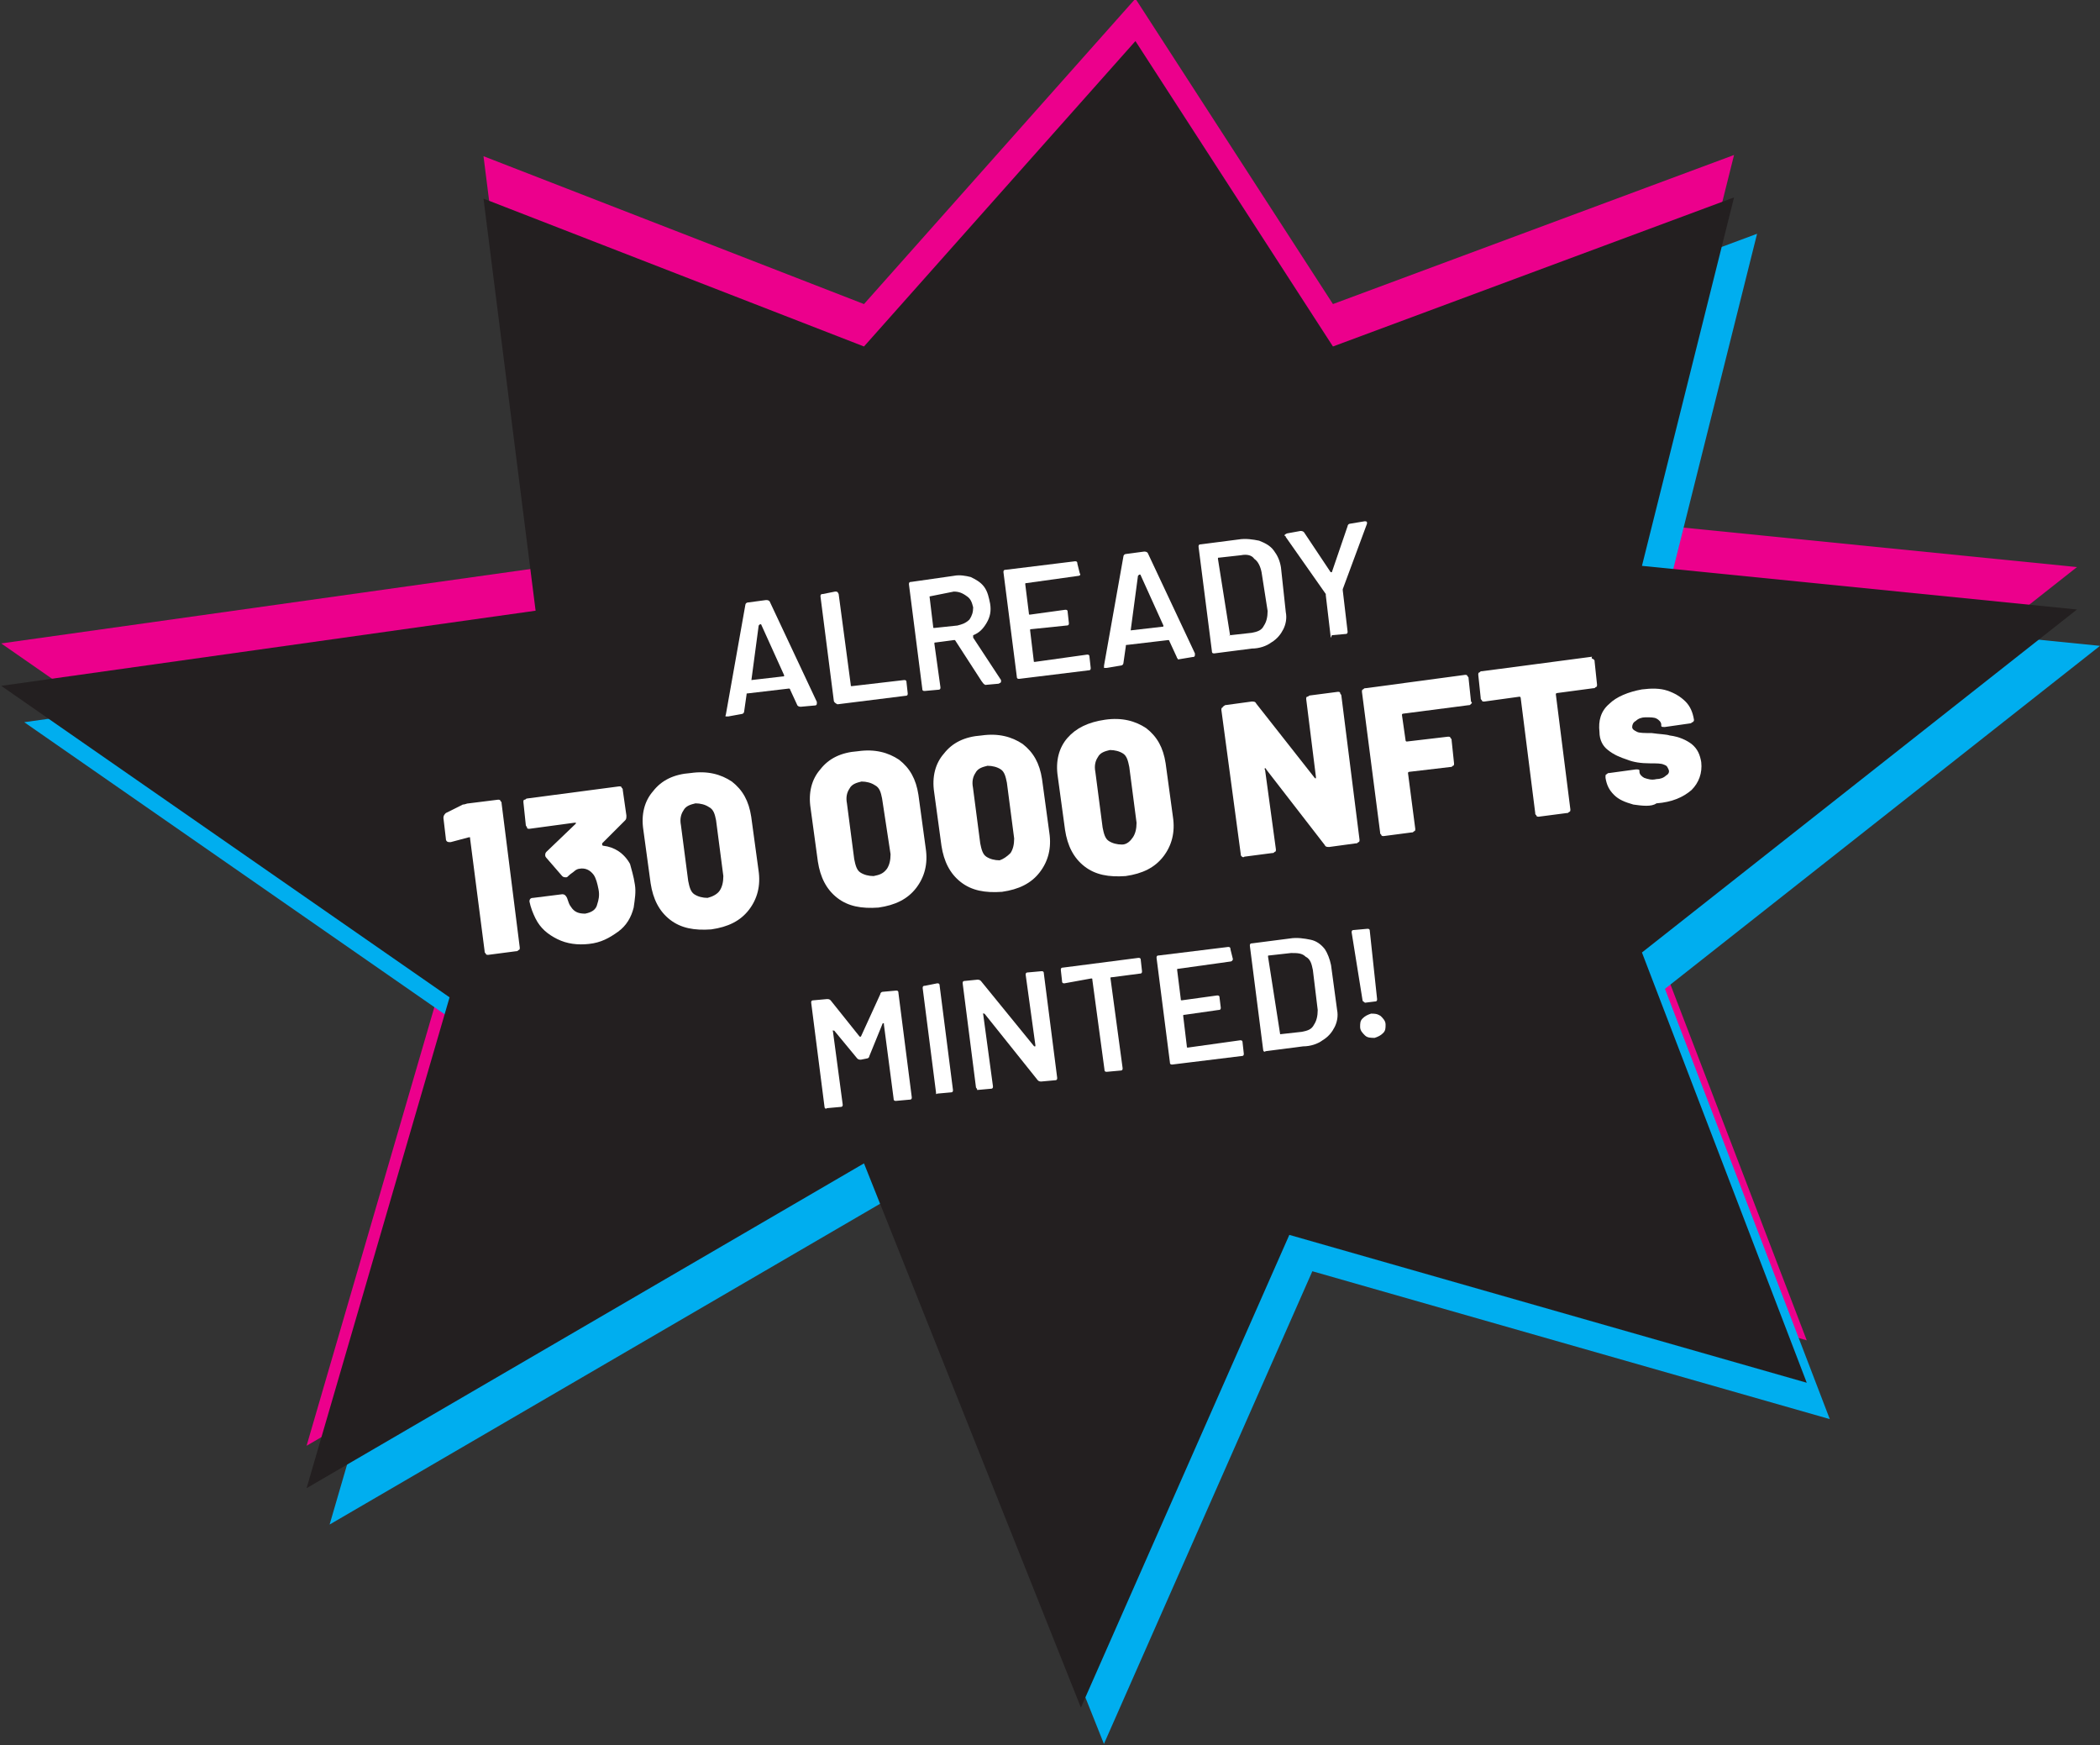 <?xml version="1.0" encoding="utf-8"?>
<!-- Generator: Adobe Illustrator 26.0.2, SVG Export Plug-In . SVG Version: 6.00 Build 0)  -->
<svg version="1.1" id="Ebene_1" xmlns="http://www.w3.org/2000/svg" xmlns:xlink="http://www.w3.org/1999/xlink" x="0px" y="0px"
	 viewBox="0 0 173.3 144" style="enable-background:new 0 0 173.3 144;" xml:space="preserve">
<rect x="0" y="0" width="173.3" height="144" fill="#333333" stroke="none"/>
<style type="text/css">
	.st0{fill:#EC008C;}
	.st1{fill:#00AEEF;}
	.st2{fill:#231F20;}
	.st3{clip-path:url(#SVGID_00000029042685450512639590000004445097699449652882_);}
	.st4{clip-path:url(#SVGID_00000147212862560701861110000006142288976726452411_);}
	.st5{enable-background:new    ;}
	.st6{fill:#FFFFFF;}
	.st7{clip-path:url(#SVGID_00000078741022557233890330000007549393793059207863_);}
	.st8{clip-path:url(#SVGID_00000164514046320438689220000009000918133322072759_);}
</style>
<g id="Gruppe_149" transform="translate(-979 -2601.012)">
	<path id="Pfad_87" class="st0" d="M1018.9,2613.9l4.3,34l-44.1,6.2l37,25.7l-11.8,40.5l46-26.8l17.9,44.9l17.2-39l42.7,12.2
		l-13.6-35.5l35.9-28.3l-35.9-3.6l7.6-30.4l-33.1,12.3l-16.3-25.2l-22.4,25.2L1018.9,2613.9z"/>
	<path id="Pfad_88" class="st1" d="M1020.8,2620.4l4.3,34l-44.1,6.2l37,25.7l-11.8,40.5l46-26.8l17.9,44.9l17.2-39l42.7,12.2
		l-13.6-35.5l35.9-28.3l-35.9-3.6l7.6-30.4l-33.1,12.3l-16.3-25.2l-22.4,25.2L1020.8,2620.4z"/>
	<path id="Pfad_89" class="st2" d="M1018.9,2617.4l4.3,34l-44.1,6.2l37,25.7l-11.8,40.5l46-26.8l17.9,44.9l17.2-39l42.7,12.2
		l-13.6-35.5l35.9-28.3l-35.9-3.6l7.6-30.4l-33.1,12.3l-16.3-25.2l-22.4,25.2L1018.9,2617.4z"/>
	<g id="Gruppe_148" transform="translate(1179.793 2701.823)">
		<g id="Gruppe_44" transform="translate(-165 -60)">
			<g>
				<g>
					<defs>
						<rect id="SVGID_1_" x="0" y="0" width="108.8" height="54.8"/>
					</defs>
					<clipPath id="SVGID_00000151542074861596837550000001559750351262506938_">
						<use xlink:href="#SVGID_1_"  style="overflow:visible;"/>
					</clipPath>
					<g id="Gruppe_43" style="clip-path:url(#SVGID_00000151542074861596837550000001559750351262506938_);">
						<g id="Gruppe_36" transform="translate(22.316)">
							<g id="Gruppe_35">
								<g>
									<g>
										<defs>
											<rect id="SVGID_00000039854057625757553480000016935208687273593241_" x="0" y="0" width="60.2" height="22.3"/>
										</defs>
										<clipPath id="SVGID_00000065773061738418099880000009235730254270258868_">
											<use xlink:href="#SVGID_00000039854057625757553480000016935208687273593241_"  style="overflow:visible;"/>
										</clipPath>
										<g id="Gruppe_34" style="clip-path:url(#SVGID_00000065773061738418099880000009235730254270258868_);">
											<g class="st5">
												<path class="st6" d="M7.7,17.4l-0.6-1.3c0,0,0-0.1-0.1-0.1l-3.4,0.4c-0.1,0-0.1,0-0.1,0.1l-0.2,1.4
													c0,0.1-0.1,0.2-0.2,0.2L2,18.3c-0.1,0-0.1,0-0.2,0s0-0.1,0-0.2l1.6-9c0-0.1,0.1-0.2,0.2-0.2l1.5-0.2
													c0.1,0,0.2,0,0.3,0.1l3.9,8.3c0,0,0,0,0,0.1c0,0.1,0,0.2-0.2,0.2L8,17.5C7.9,17.5,7.8,17.5,7.7,17.4z M3.9,15.3l2.6-0.3
													c0.1,0,0.1,0,0.1-0.1l-1.9-4.2c0,0,0,0-0.1,0c0,0,0,0-0.1,0.1L3.9,15.3C3.8,15.2,3.9,15.3,3.9,15.3z"/>
												<path class="st6" d="M10.7,17L9.6,8.4c0-0.1,0-0.2,0.2-0.2L10.8,8C11,8,11,8,11.1,8.2l1,7.5c0,0.1,0,0.1,0.1,0.1
													l4.3-0.5c0.1,0,0.2,0,0.2,0.2l0.1,0.9c0,0.1,0,0.2-0.2,0.2l-5.6,0.7C10.8,17.2,10.7,17.1,10.7,17z"/>
												<path class="st6" d="M22.9,15.4L20.7,12c0,0,0,0-0.1,0l-1.5,0.2c-0.1,0-0.1,0-0.1,0.1l0.5,3.6c0,0.1,0,0.2-0.2,0.2
													l-1.1,0.1c-0.1,0-0.2,0-0.2-0.2l-1.1-8.6c0-0.1,0-0.2,0.2-0.2l3.5-0.5c0.5-0.1,1,0,1.4,0.1c0.4,0.2,0.8,0.4,1.1,0.8
													C23.4,8,23.5,8.5,23.6,9c0.1,0.6,0,1.1-0.3,1.6c-0.3,0.5-0.6,0.8-1.1,1c0,0,0,0,0,0.1c0,0,0,0,0,0.1l2.3,3.5l0,0.1
													c0,0.1,0,0.1-0.2,0.2l-1.1,0.1C23,15.6,23,15.5,22.9,15.4z M18.6,8.4l0.3,2.5c0,0.1,0,0.1,0.1,0.1l1.9-0.2
													c0.4-0.1,0.7-0.2,1-0.5c0.2-0.3,0.3-0.6,0.3-1c-0.1-0.4-0.2-0.7-0.5-0.9C21.3,8.1,21,8,20.6,8L18.6,8.4
													C18.6,8.3,18.6,8.3,18.6,8.4z"/>
												<path class="st6" d="M30.9,6.7l-4.3,0.6c-0.1,0-0.1,0-0.1,0.1l0.3,2.4c0,0.1,0,0.1,0.1,0.1l2.9-0.4c0.1,0,0.2,0,0.2,0.2
													l0.1,0.9c0,0.1,0,0.2-0.2,0.2L27,11.1c-0.1,0-0.1,0-0.1,0.1l0.3,2.5c0,0.1,0,0.1,0.1,0.1l4.3-0.6c0.1,0,0.2,0,0.2,0.2
													l0.1,0.9c0,0.1,0,0.2-0.2,0.2l-5.7,0.7c-0.1,0-0.2,0-0.2-0.2l-1.1-8.6c0-0.1,0-0.2,0.2-0.2l5.7-0.7c0.1,0,0.2,0,0.2,0.2
													L31,6.5C31.1,6.6,31,6.7,30.9,6.7z"/>
												<path class="st6" d="M39,13.4l-0.6-1.3c0,0,0-0.1-0.1-0.1l-3.4,0.4c-0.1,0-0.1,0-0.1,0.1l-0.2,1.4
													c0,0.1-0.1,0.2-0.2,0.2l-1.2,0.2c-0.1,0-0.1,0-0.2,0c0,0,0-0.1,0-0.2l1.6-9c0-0.1,0.1-0.2,0.2-0.2l1.5-0.2
													c0.1,0,0.2,0,0.3,0.1l3.9,8.3c0,0,0,0,0,0.1c0,0.1,0,0.2-0.2,0.2l-1.2,0.2C39.1,13.5,39,13.5,39,13.4z M35.2,11.2
													l2.6-0.3c0.1,0,0.1,0,0.1-0.1L36,6.6c0,0,0,0-0.1,0c0,0,0,0-0.1,0.1L35.2,11.2C35.1,11.2,35.1,11.2,35.2,11.2z"/>
											</g>
											<g class="st5">
												<path class="st6" d="M41.9,12.9l-1.1-8.6c0-0.1,0-0.2,0.2-0.2l3.1-0.4c0.6-0.1,1.2,0,1.7,0.1c0.5,0.2,0.9,0.4,1.2,0.8
													c0.3,0.4,0.5,0.8,0.6,1.4L48,9.7c0.1,0.5,0,1-0.2,1.4s-0.5,0.8-1,1.1c-0.4,0.3-1,0.5-1.6,0.5l-3.1,0.4
													C42,13.1,41.9,13.1,41.9,12.9z M43.4,11.6l1.8-0.2c0.5-0.1,0.8-0.2,1-0.6c0.2-0.3,0.3-0.7,0.3-1.2L46,6.4
													c-0.1-0.5-0.3-0.9-0.6-1.1C45.2,5,44.8,4.9,44.3,5l-1.8,0.2c-0.1,0-0.1,0-0.1,0.1L43.4,11.6
													C43.3,11.6,43.3,11.7,43.4,11.6z"/>
											</g>
											<g class="st5">
												<path class="st6" d="M51.7,11.7l-0.4-3.4c0,0,0-0.1,0-0.1l-3.3-4.7c0,0,0-0.1-0.1-0.1c0-0.1,0-0.1,0.2-0.2L49.2,3
													c0.1,0,0.2,0,0.3,0.1l2.2,3.3c0,0,0,0,0.1,0c0,0,0,0,0,0l1.3-3.8c0-0.1,0.1-0.2,0.2-0.2l1.2-0.2c0.1,0,0.2,0,0.2,0.1
													c0,0,0,0.1,0,0.1l-2,5.4c0,0.1,0,0.1,0,0.1l0.4,3.4c0,0.1,0,0.2-0.2,0.2l-1.1,0.1C51.7,11.9,51.7,11.8,51.7,11.7z"/>
											</g>
										</g>
									</g>
								</g>
							</g>
						</g>
						<g id="Gruppe_39" transform="translate(0 9.472)">
							<g id="Gruppe_38">
								<g>
									<g>
										<defs>
											<rect id="SVGID_00000170961330892461497960000011041018668329225882_" x="0" y="0" width="108.8" height="34"/>
										</defs>
										<clipPath id="SVGID_00000093142156517807241020000014640714482306532528_">
											<use xlink:href="#SVGID_00000170961330892461497960000011041018668329225882_"  style="overflow:visible;"/>
										</clipPath>
										<g id="Gruppe_37" style="clip-path:url(#SVGID_00000093142156517807241020000014640714482306532528_);">
											<g class="st5">
												<path class="st6" d="M2.9,16l2.4-0.3c0.1,0,0.2,0,0.2,0.1c0.1,0.1,0.1,0.1,0.1,0.2l1.5,11.9c0,0.1,0,0.2-0.1,0.2
													c-0.1,0.1-0.1,0.1-0.2,0.1l-2.3,0.3c-0.1,0-0.2,0-0.2-0.1c-0.1-0.1-0.1-0.1-0.1-0.2L3,18.9c0,0,0-0.1,0-0.1
													c0,0-0.1,0-0.1,0l-1.5,0.4l-0.1,0c-0.2,0-0.3-0.1-0.3-0.3l-0.2-1.7c0-0.2,0.1-0.3,0.2-0.4l1.4-0.7
													C2.6,16.1,2.7,16,2.9,16z"/>
												<path class="st6" d="M16.6,22.7c0.1,0.6,0,1.2-0.1,1.9c-0.2,0.8-0.6,1.5-1.3,2s-1.4,0.9-2.4,1c-0.9,0.1-1.8,0-2.6-0.4
													c-0.8-0.4-1.4-0.9-1.8-1.7c-0.2-0.4-0.4-0.9-0.5-1.4l0,0c0-0.2,0.1-0.3,0.3-0.3l2.4-0.3c0.2,0,0.3,0.1,0.4,0.3
													c0.1,0.3,0.2,0.6,0.3,0.7c0.3,0.5,0.7,0.6,1.2,0.6c0.5-0.1,0.9-0.3,1-0.8c0.1-0.3,0.2-0.7,0.1-1.2
													c-0.1-0.5-0.2-0.9-0.4-1.2c-0.3-0.4-0.7-0.6-1.2-0.5c-0.1,0-0.3,0.1-0.4,0.2c-0.1,0.1-0.3,0.2-0.5,0.4
													c-0.1,0.1-0.1,0.1-0.2,0.1c-0.1,0-0.2,0-0.3-0.1l-1.3-1.5c-0.1-0.1-0.1-0.2-0.1-0.2c0-0.1,0-0.2,0.1-0.3l2.4-2.3
													c0,0,0.1-0.1,0-0.1s-0.1,0-0.1,0l-3.7,0.5c-0.1,0-0.2,0-0.2-0.1s-0.1-0.1-0.1-0.2l-0.2-1.9c0-0.1,0-0.2,0.1-0.2
													s0.1-0.1,0.2-0.1l7.6-1c0.1,0,0.2,0,0.2,0.1c0.1,0.1,0.1,0.1,0.1,0.2l0.3,2.1c0,0.2,0,0.3-0.1,0.4l-1.9,1.9
													c0,0,0,0,0,0.1c0,0,0,0.1,0.1,0.1c0.9,0.1,1.7,0.6,2.2,1.5C16.3,21.4,16.5,22,16.6,22.7z"/>
												<path class="st6" d="M19.5,25.6c-0.9-0.7-1.4-1.7-1.6-3l-0.6-4.4c-0.2-1.3,0.1-2.4,0.8-3.2c0.7-0.9,1.7-1.4,3.1-1.5
													c1.4-0.2,2.5,0.1,3.4,0.7c0.9,0.7,1.4,1.6,1.6,2.9l0.6,4.4c0.2,1.3-0.1,2.4-0.8,3.3c-0.7,0.9-1.7,1.4-3.1,1.6
													C21.5,26.5,20.4,26.3,19.5,25.6z M23.6,23.2c0.2-0.3,0.3-0.7,0.3-1.2l-0.6-4.6c-0.1-0.5-0.2-0.9-0.6-1.1
													C22.4,16.1,22,16,21.6,16c-0.4,0.1-0.8,0.2-1,0.6c-0.2,0.3-0.3,0.7-0.2,1.2l0.6,4.6c0.1,0.5,0.2,0.9,0.5,1.1
													c0.3,0.2,0.7,0.3,1.1,0.3C23,23.7,23.4,23.5,23.6,23.2z"/>
												<path class="st6" d="M33.3,23.8c-0.9-0.7-1.4-1.7-1.6-3l-0.6-4.4c-0.2-1.3,0.1-2.4,0.8-3.2c0.7-0.9,1.7-1.4,3.1-1.5
													c1.4-0.2,2.5,0.1,3.4,0.7c0.9,0.7,1.4,1.6,1.6,2.9l0.6,4.4c0.2,1.3-0.1,2.4-0.8,3.3c-0.7,0.9-1.7,1.4-3.1,1.6
													C35.3,24.7,34.2,24.5,33.3,23.8z M37.4,21.4c0.2-0.3,0.3-0.7,0.3-1.2L37,15.6c-0.1-0.5-0.2-0.9-0.6-1.1
													c-0.3-0.2-0.7-0.3-1.1-0.3c-0.4,0.1-0.8,0.2-1,0.6c-0.2,0.3-0.3,0.7-0.2,1.2l0.6,4.6c0.1,0.5,0.2,0.9,0.5,1.1
													c0.3,0.2,0.7,0.3,1.1,0.3C36.8,21.9,37.1,21.8,37.4,21.4z"/>
												<path class="st6" d="M43.5,22.5c-0.9-0.7-1.4-1.7-1.6-3l-0.6-4.4c-0.2-1.3,0.1-2.4,0.8-3.2c0.7-0.9,1.7-1.4,3.1-1.5
													c1.4-0.2,2.5,0.1,3.4,0.7c0.9,0.7,1.4,1.6,1.6,2.9l0.6,4.4c0.2,1.3-0.1,2.4-0.8,3.3c-0.7,0.9-1.7,1.4-3.1,1.6
													C45.5,23.4,44.4,23.2,43.5,22.5z M47.6,20.1c0.2-0.3,0.3-0.7,0.3-1.2l-0.6-4.6c-0.1-0.5-0.2-0.9-0.5-1.1
													c-0.3-0.2-0.7-0.3-1.1-0.3c-0.4,0.1-0.8,0.2-1,0.6c-0.2,0.3-0.3,0.7-0.2,1.2l0.6,4.6c0.1,0.5,0.2,0.9,0.5,1.1
													c0.3,0.2,0.7,0.3,1.1,0.3C47,20.6,47.3,20.4,47.6,20.1z"/>
												<path class="st6" d="M53.7,21.2c-0.9-0.7-1.4-1.7-1.6-3l-0.6-4.4c-0.2-1.3,0.1-2.4,0.8-3.2C53,9.8,54,9.3,55.4,9.1
													s2.5,0.1,3.4,0.7c0.9,0.7,1.4,1.6,1.6,2.9l0.6,4.4c0.2,1.3-0.1,2.4-0.8,3.3c-0.7,0.9-1.7,1.4-3.1,1.6
													C55.7,22.1,54.6,21.9,53.7,21.2z M57.7,18.8c0.2-0.3,0.3-0.7,0.3-1.2L57.4,13c-0.1-0.5-0.2-0.9-0.5-1.1
													c-0.3-0.2-0.7-0.3-1.1-0.3c-0.4,0.1-0.8,0.2-1,0.6c-0.2,0.3-0.3,0.7-0.2,1.2l0.6,4.6c0.1,0.5,0.2,0.9,0.5,1.1
													c0.3,0.2,0.7,0.3,1.1,0.3S57.5,19.1,57.7,18.8z"/>
											</g>
											<g class="st5">
												<path class="st6" d="M66.7,20.4c-0.1-0.1-0.1-0.1-0.1-0.2L65,8.3c0-0.1,0-0.2,0.1-0.2C65.1,8,65.2,8,65.3,7.9l2.2-0.3
													c0.2,0,0.3,0,0.4,0.2l4.8,6.1c0,0,0.1,0.1,0.1,0c0,0,0-0.1,0-0.1L72,7.4c0-0.1,0-0.2,0.1-0.2s0.1-0.1,0.2-0.1l2.3-0.3
													c0.1,0,0.2,0,0.2,0.1s0.1,0.1,0.1,0.2l1.5,11.9c0,0.1,0,0.2-0.1,0.2c-0.1,0.1-0.1,0.1-0.2,0.1l-2.2,0.3
													c-0.2,0-0.3,0-0.4-0.2l-4.8-6.2c0-0.1-0.1-0.1-0.1-0.1c0,0-0.1,0.1,0,0.1l0.9,6.6c0,0.1,0,0.2-0.1,0.2
													c-0.1,0.1-0.1,0.1-0.2,0.1l-2.3,0.3C66.8,20.5,66.7,20.4,66.7,20.4z"/>
											</g>
											<g class="st5">
												<path class="st6" d="M85.6,7.8c-0.1,0.1-0.1,0.1-0.2,0.1L80,8.6c-0.1,0-0.1,0.1-0.1,0.1l0.3,2.1c0,0.1,0.1,0.1,0.1,0.1
													l3.4-0.4c0.1,0,0.2,0,0.2,0.1c0.1,0.1,0.1,0.1,0.1,0.2l0.2,1.9c0,0.1,0,0.2-0.1,0.2c-0.1,0.1-0.1,0.1-0.2,0.1l-3.4,0.4
													c-0.1,0-0.1,0.1-0.1,0.1l0.6,4.6c0,0.1,0,0.2-0.1,0.2c-0.1,0.1-0.1,0.1-0.2,0.1l-2.3,0.3c-0.1,0-0.2,0-0.2-0.1
													c-0.1-0.1-0.1-0.1-0.1-0.2L76.6,6.8c0-0.1,0-0.2,0.1-0.2c0.1-0.1,0.1-0.1,0.2-0.1l8.2-1.1c0.1,0,0.2,0,0.2,0.1
													c0.1,0.1,0.1,0.1,0.1,0.2l0.2,1.9C85.7,7.7,85.7,7.7,85.6,7.8z"/>
											</g>
											<g class="st5">
												<path class="st6" d="M95.7,4.1c0.1,0.1,0.1,0.1,0.1,0.2L96,6.2c0,0.1,0,0.2-0.1,0.2c-0.1,0.1-0.1,0.1-0.2,0.1l-3,0.4
													c-0.1,0-0.1,0.1-0.1,0.1l1.2,9.5c0,0.1,0,0.2-0.1,0.2c-0.1,0.1-0.1,0.1-0.2,0.1l-2.3,0.3c-0.1,0-0.2,0-0.2-0.1
													c-0.1-0.1-0.1-0.1-0.1-0.2l-1.2-9.5c0-0.1-0.1-0.1-0.1-0.1l-2.9,0.4c-0.1,0-0.2,0-0.2-0.1c-0.1-0.1-0.1-0.1-0.1-0.2
													l-0.2-1.9c0-0.1,0-0.2,0.1-0.2c0.1-0.1,0.1-0.1,0.2-0.1l9.1-1.2C95.5,4,95.6,4.1,95.7,4.1z"/>
											</g>
											<g class="st5">
												<path class="st6" d="M99,16.1c-0.7-0.2-1.2-0.4-1.6-0.8c-0.4-0.4-0.6-0.8-0.7-1.4l0-0.1c0-0.1,0-0.2,0.1-0.2
													c0.1-0.1,0.1-0.1,0.2-0.1l2.2-0.3c0.2,0,0.3,0,0.3,0.1l0,0.1c0,0.2,0.2,0.4,0.4,0.5c0.3,0.1,0.6,0.2,1,0.1
													c0.3,0,0.6-0.1,0.8-0.3c0.2-0.1,0.3-0.3,0.2-0.5s-0.1-0.3-0.4-0.4c-0.2-0.1-0.6-0.1-1.1-0.1c-0.8,0-1.4-0.1-1.9-0.3
													c-0.6-0.2-1.1-0.4-1.6-0.8c-0.4-0.3-0.7-0.8-0.7-1.5c-0.1-0.9,0.1-1.7,0.8-2.3c0.6-0.6,1.6-1,2.7-1.2
													c0.8-0.1,1.5-0.1,2.1,0.1c0.6,0.2,1.1,0.5,1.5,0.9c0.4,0.4,0.6,0.9,0.7,1.5c0,0.1,0,0.1-0.1,0.2c-0.1,0-0.1,0.1-0.2,0.1
													l-2.1,0.3c-0.2,0-0.3,0-0.3-0.1l0-0.1c0-0.2-0.2-0.4-0.4-0.5c-0.2-0.1-0.5-0.1-0.9-0.1c-0.3,0-0.6,0.1-0.8,0.3
													c-0.2,0.1-0.3,0.3-0.3,0.5c0,0.2,0.2,0.3,0.4,0.4c0.2,0.1,0.6,0.1,1.2,0.1c0.7,0.1,1.2,0.1,1.5,0.2
													c0.8,0.1,1.4,0.4,1.8,0.7c0.5,0.4,0.7,0.9,0.8,1.5c0.1,0.9-0.2,1.7-0.8,2.3c-0.7,0.6-1.6,1-2.9,1.1
													C100.5,16.3,99.7,16.2,99,16.1z"/>
											</g>
										</g>
									</g>
								</g>
							</g>
						</g>
						<g id="Gruppe_42" transform="translate(29.95 33.322)">
							<g id="Gruppe_41">
								<g>
									<g>
										<defs>
											<rect id="SVGID_00000096768857047960816630000003829576768499165583_" x="0" y="0" width="53.5" height="21.5"/>
										</defs>
										<clipPath id="SVGID_00000135685689792108874840000012887389733446247840_">
											<use xlink:href="#SVGID_00000096768857047960816630000003829576768499165583_"  style="overflow:visible;"/>
										</clipPath>
										<g id="Gruppe_40" style="clip-path:url(#SVGID_00000135685689792108874840000012887389733446247840_);">
											<g class="st5">
												<path class="st6" d="M2.3,17.2L1.2,8.6c0-0.1,0-0.2,0.2-0.2l1.1-0.1c0.1,0,0.2,0,0.3,0.1l2.4,3c0,0,0,0,0.1,0
													c0,0,0,0,0,0l1.6-3.5c0-0.1,0.1-0.2,0.2-0.2l1.1-0.1c0.1,0,0.2,0,0.2,0.2l1.1,8.6c0,0.1,0,0.2-0.2,0.2l-1.1,0.1
													c-0.1,0-0.2,0-0.2-0.2l-0.8-6.1c0,0,0-0.1,0-0.1s0,0-0.1,0L6,13c0,0.1-0.1,0.2-0.2,0.2l-0.5,0.1c-0.1,0-0.2,0-0.3-0.1
													l-1.9-2.3c0,0,0,0-0.1,0s0,0,0,0.1L3.8,17c0,0.1,0,0.2-0.2,0.2l-1.1,0.1C2.4,17.4,2.3,17.3,2.3,17.2z"/>
												<path class="st6" d="M11.5,16l-1.1-8.6c0-0.1,0-0.2,0.2-0.2L11.6,7c0.1,0,0.2,0,0.2,0.2l1.1,8.6c0,0.1,0,0.2-0.2,0.2
													l-1.1,0.1C11.5,16.2,11.5,16.1,11.5,16z"/>
												<path class="st6" d="M14.8,15.6l-1.1-8.6c0-0.1,0-0.2,0.2-0.2l1-0.1c0.1,0,0.2,0,0.3,0.1l4.4,5.4c0,0,0,0,0.1,0
													c0,0,0,0,0-0.1l-0.8-5.8c0-0.1,0-0.2,0.2-0.2l1.1-0.1c0.1,0,0.2,0,0.2,0.2l1.1,8.6c0,0.1,0,0.2-0.2,0.2l-1.1,0.1
													c-0.1,0-0.2,0-0.3-0.1l-4.4-5.5c0,0,0,0-0.1,0s0,0,0,0.1l0.8,5.9c0,0.1,0,0.2-0.2,0.2l-1.1,0.1
													C14.9,15.8,14.9,15.7,14.8,15.6z"/>
												<path class="st6" d="M28.4,5.1l0.1,0.9c0,0.1,0,0.2-0.2,0.2L26,6.5c-0.1,0-0.1,0-0.1,0.1l1,7.4c0,0.1,0,0.2-0.2,0.2
													l-1.1,0.1c-0.1,0-0.2,0-0.2-0.2l-1-7.4c0-0.1,0-0.1-0.1-0.1L22.1,7c-0.1,0-0.2,0-0.2-0.2l-0.1-0.9c0-0.1,0-0.2,0.2-0.2
													l6.2-0.8C28.3,4.9,28.4,4.9,28.4,5.1z"/>
												<path class="st6" d="M35.8,5.2l-4.3,0.6c-0.1,0-0.1,0-0.1,0.1l0.3,2.4c0,0.1,0,0.1,0.1,0.1l2.9-0.4c0.1,0,0.2,0,0.2,0.2
													L35,9c0,0.1,0,0.2-0.2,0.2L32,9.6c-0.1,0-0.1,0-0.1,0.1l0.3,2.5c0,0.1,0,0.1,0.1,0.1l4.3-0.6c0.1,0,0.2,0,0.2,0.2
													l0.1,0.9c0,0.1,0,0.2-0.2,0.2l-5.7,0.7c-0.1,0-0.2,0-0.2-0.2l-1.1-8.6c0-0.1,0-0.2,0.2-0.2l5.7-0.7c0.1,0,0.2,0,0.2,0.2
													L36,5C36,5.1,35.9,5.2,35.8,5.2z"/>
												<path class="st6" d="M38.5,12.5l-1.1-8.6c0-0.1,0-0.2,0.2-0.2l3.1-0.4c0.6-0.1,1.2,0,1.7,0.1s0.9,0.4,1.2,0.8
													C43.8,4.5,44,5,44.1,5.5l0.5,3.7c0.1,0.5,0,1-0.2,1.4c-0.2,0.4-0.5,0.8-1,1.1c-0.4,0.3-1,0.5-1.6,0.5l-3.1,0.4
													C38.6,12.7,38.5,12.6,38.5,12.5z M39.9,11.2l1.8-0.2c0.5-0.1,0.8-0.2,1-0.6c0.2-0.3,0.3-0.7,0.3-1.2l-0.4-3.3
													c-0.1-0.5-0.2-0.9-0.6-1.1c-0.3-0.3-0.7-0.3-1.2-0.3l-1.8,0.2c-0.1,0-0.1,0-0.1,0.1L39.9,11.2
													C39.8,11.2,39.9,11.2,39.9,11.2z"/>
												<path class="st6" d="M46.7,8.4l-0.9-5.6c0-0.1,0-0.2,0.2-0.2l1.1-0.1c0.1,0,0.2,0,0.2,0.2l0.6,5.6c0,0.1,0,0.2-0.2,0.2
													l-0.8,0.1C46.8,8.5,46.7,8.5,46.7,8.4z M46.9,11.3c-0.2-0.2-0.4-0.4-0.4-0.7c0-0.3,0-0.5,0.2-0.7
													c0.2-0.2,0.4-0.3,0.7-0.4c0.3,0,0.5,0,0.8,0.2c0.2,0.2,0.4,0.4,0.4,0.7c0,0.3,0,0.5-0.2,0.7c-0.2,0.2-0.4,0.3-0.7,0.4
													C47.4,11.5,47.1,11.5,46.9,11.3z"/>
											</g>
										</g>
									</g>
								</g>
							</g>
						</g>
					</g>
				</g>
			</g>
		</g>
	</g>
</g>
</svg>
